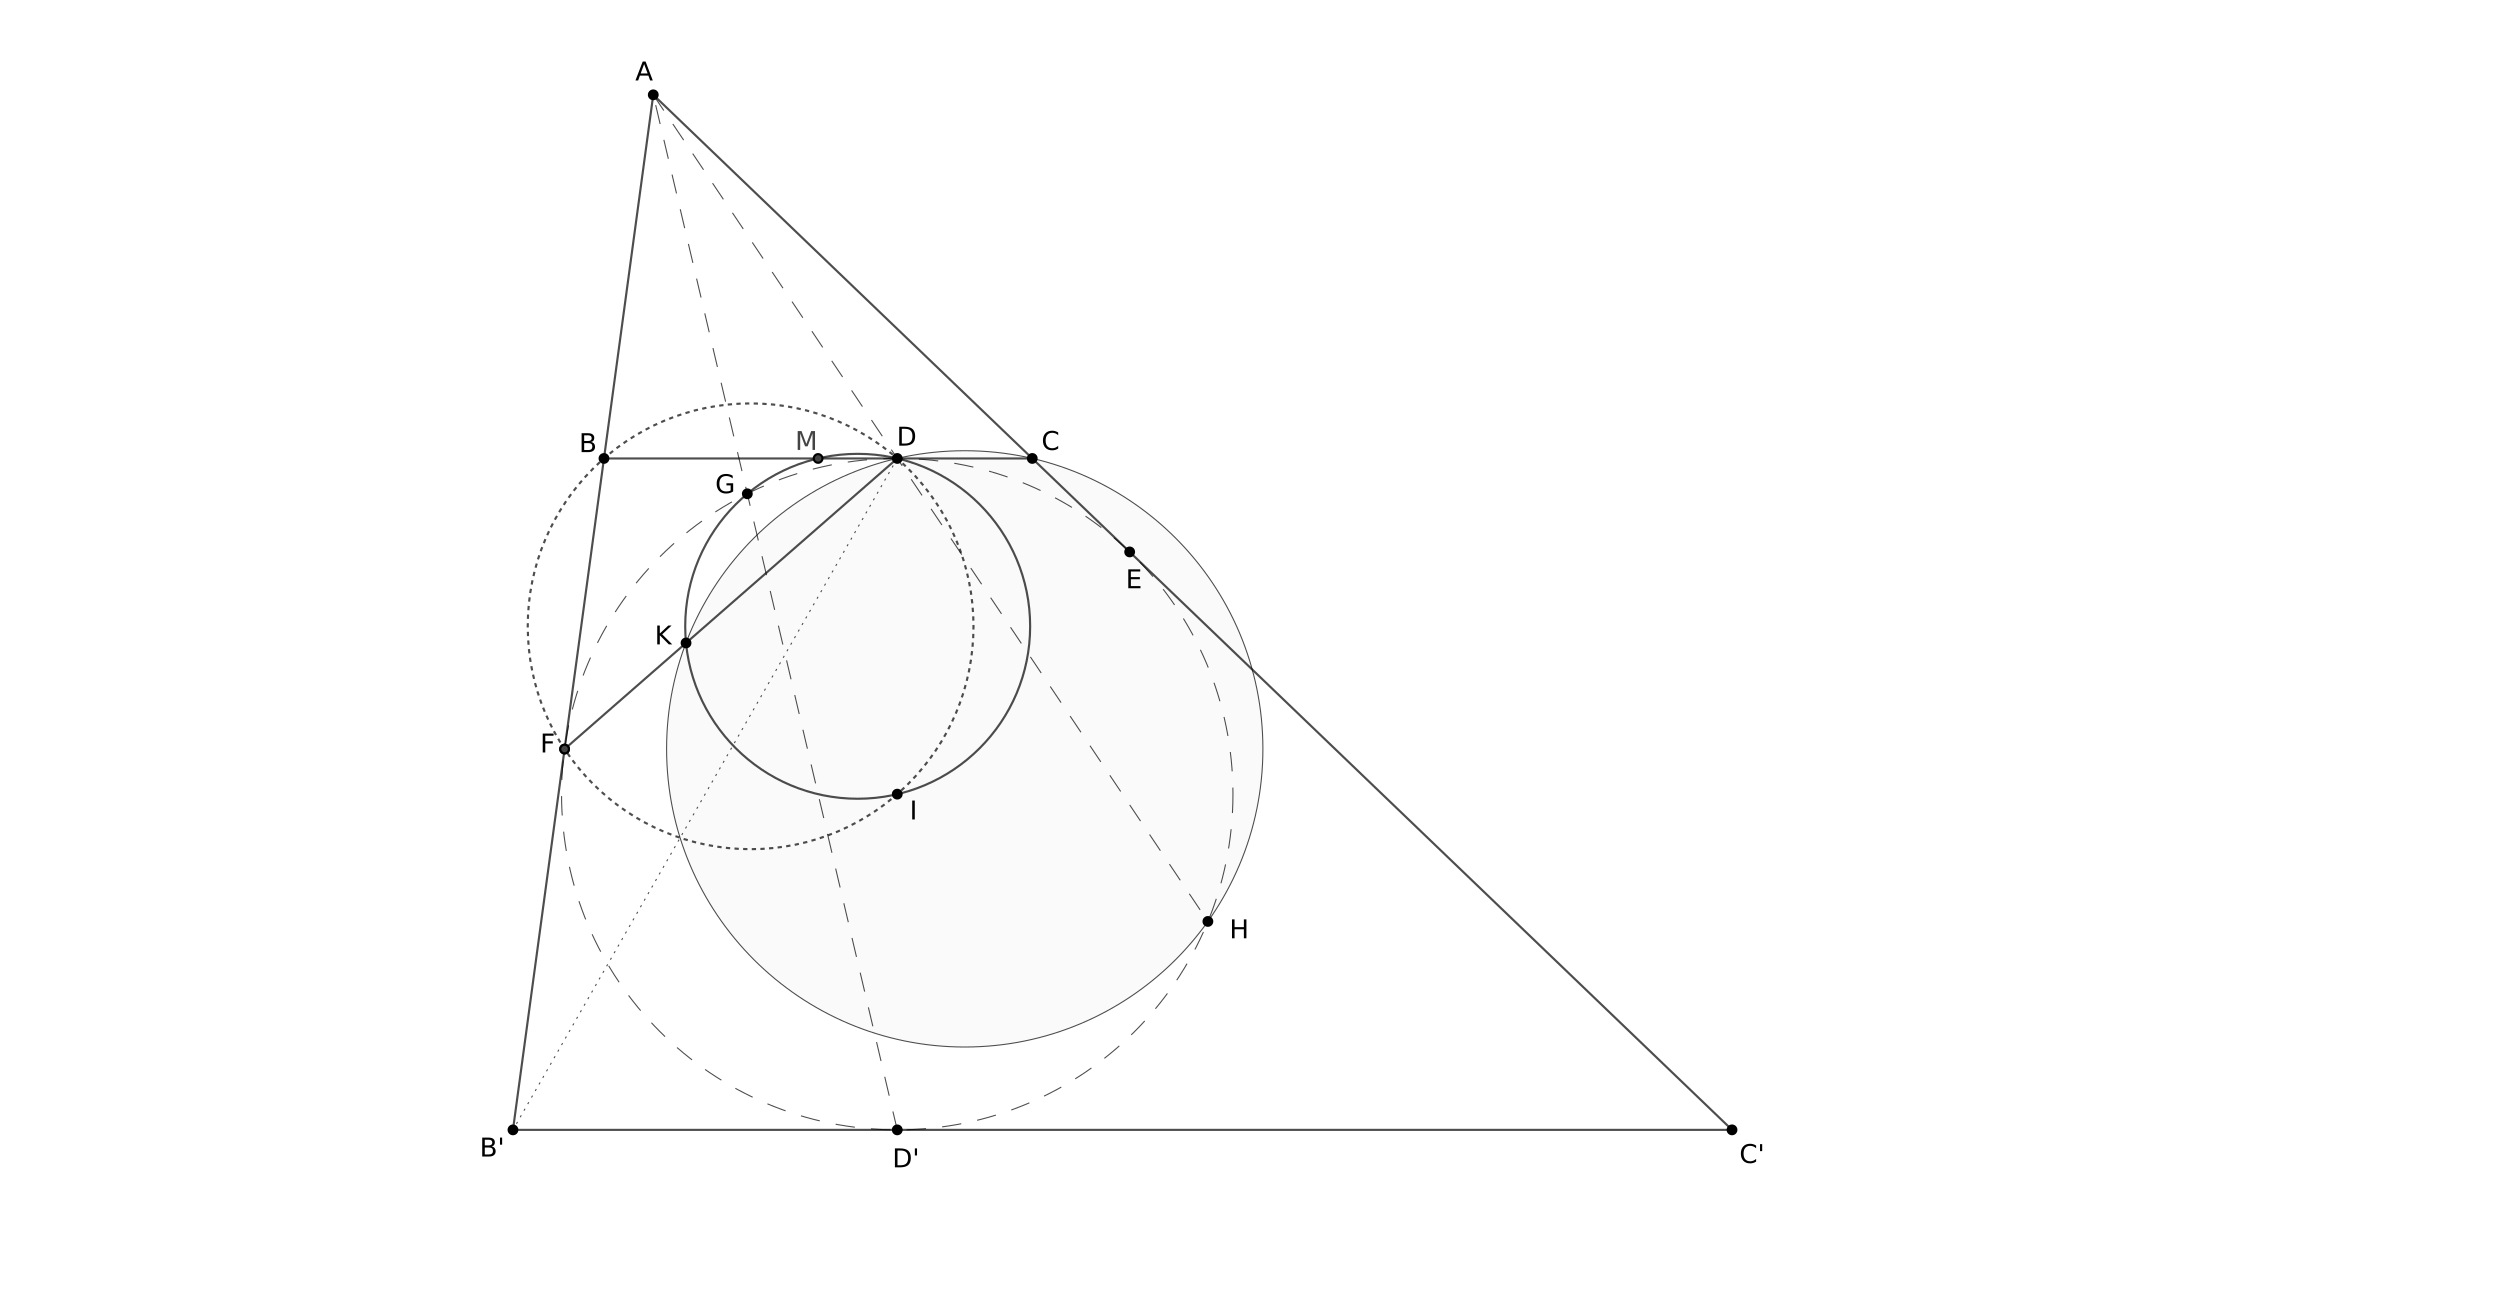 <?xml version="1.0" encoding="ISO-8859-1" standalone="no"?>

<svg 
     version="1.1"
     baseProfile="full"
     xmlns="http://www.w3.org/2000/svg"
     xmlns:xlink="http://www.w3.org/1999/xlink"
     xmlns:ev="http://www.w3.org/2001/xml-events"
     width="35.055cm"
     height="18.133cm"
     viewBox="0 0 1157 598"
     >
<title>

</title>
<g stroke-linejoin="miter" stroke-dashoffset="0" stroke-dasharray="none" stroke-width="1" stroke-miterlimit="10.000" stroke-linecap="square">
<g id="misc">
</g><!-- misc -->
<g id="layer0">
<clipPath id="clipc0c1aeea-ed5d-442e-9fc2-11c793388962">
  <path d="M 0 0 L 0 599.00 L 1158.0 599.00 L 1158.0 0 z"/>
</clipPath>
<g clip-path="url(#clip1)">
<g stroke-linejoin="round" stroke-dasharray="8.5,8" stroke-width=".5" stroke-linecap="butt" fill="none" stroke-opacity=".698" stroke="#000000">
  <path d="M 570.61 367.29 C 570.61 453.10 501.05 522.66 415.25 522.66 C 329.44 522.66 259.88 453.10 259.88 367.29 C 259.88 281.49 329.44 211.93 415.25 211.93 C 501.05 211.93 570.61 281.49 570.61 367.29 z"/>
<title>Circle c</title>
<desc>Circle c: Circle through D with center I</desc>

</g> <!-- drawing style -->
</g> <!-- clip1 -->
<clipPath id="clipf0831a38-003a-4c20-9979-8ac36bf12682">
  <path d="M 0 0 L 0 599.00 L 1158.0 599.00 L 1158.0 0 z"/>
</clipPath>
<g clip-path="url(#clip2)">
<g stroke-linejoin="round" stroke-linecap="round" fill="none" stroke-opacity=".698" stroke="#000000">
  <path d="M 476.75 289.61 C 476.75 333.69 441.01 369.42 396.94 369.42 C 352.86 369.42 317.12 333.69 317.12 289.61 C 317.12 245.53 352.86 209.80 396.94 209.80 C 441.01 209.80 476.75 245.53 476.75 289.61 z"/>
<title>Circle e</title>
<desc>Circle e: Circle through D, G, I</desc>

</g> <!-- drawing style -->
</g> <!-- clip2 -->
<clipPath id="clipdcf89c08-8951-4351-a94c-57e9bce4058d">
  <path d="M 0 0 L 0 599.00 L 1158.0 599.00 L 1158.0 0 z"/>
</clipPath>
<g clip-path="url(#clip3)">
<g fill-opacity=".02" fill-rule="nonzero" stroke="none" fill="#000000">
  <path d="M 584.47 346.33 C 584.47 422.54 522.69 484.32 446.49 484.32 C 370.28 484.32 308.50 422.54 308.50 346.33 C 308.50 270.12 370.28 208.35 446.49 208.35 C 522.69 208.35 584.47 270.12 584.47 346.33 z"/>
<title>Circle d</title>
<desc>Circle d: Circle through K, D, C</desc>

</g> <!-- drawing style -->
</g> <!-- clip3 -->
<clipPath id="clip1663ba02-5e03-4195-9f4e-58a27d2cd6c5">
  <path d="M 0 0 L 0 599.00 L 1158.0 599.00 L 1158.0 0 z"/>
</clipPath>
<g clip-path="url(#clip4)">
<g stroke-linejoin="round" stroke-width=".5" stroke-linecap="round" fill="none" stroke-opacity=".698" stroke="#000000">
  <path d="M 584.47 346.33 C 584.47 422.54 522.69 484.32 446.49 484.32 C 370.28 484.32 308.50 422.54 308.50 346.33 C 308.50 270.12 370.28 208.35 446.49 208.35 C 522.69 208.35 584.47 270.12 584.47 346.33 z"/>
<title>Circle d</title>
<desc>Circle d: Circle through K, D, C</desc>

</g> <!-- drawing style -->
</g> <!-- clip4 -->
<clipPath id="clip01c2d4f9-07b0-453f-b2b2-cd152ae23567">
  <path d="M 0 0 L 0 599.00 L 1158.0 599.00 L 1158.0 0 z"/>
</clipPath>
<g clip-path="url(#clip5)">
<g stroke-linejoin="round" stroke-dasharray="1,3" stroke-linecap="butt" fill="none" stroke-opacity=".698" stroke="#000000">
  <path d="M 450.53 289.61 C 450.53 346.58 404.35 392.76 347.38 392.76 C 290.42 392.76 244.24 346.58 244.24 289.61 C 244.24 232.64 290.42 186.46 347.38 186.46 C 404.35 186.46 450.53 232.64 450.53 289.61 z"/>
<title>Circle p</title>
<desc>Circle p: Circle through I, D, B</desc>

</g> <!-- drawing style -->
</g> <!-- clip5 -->
<clipPath id="clipd87328e1-009e-4546-8eb5-24c3f67be3fd">
  <path d="M 0 0 L 0 599.00 L 1158.0 599.00 L 1158.0 0 z"/>
</clipPath>
<g clip-path="url(#clip6)">
<g stroke-linejoin="round" stroke-linecap="round" fill="none" stroke-opacity=".698" stroke="#000000">
  <path d="M 279.52 211.93 L 477.73 211.93"/>
<title>Segment f</title>
<desc>Segment f: Segment B, C</desc>

</g> <!-- drawing style -->
</g> <!-- clip6 -->
<clipPath id="clip02ca4a43-77f5-43ec-9c9d-1615efb59838">
  <path d="M 0 0 L 0 599.00 L 1158.0 599.00 L 1158.0 0 z"/>
</clipPath>
<g clip-path="url(#clip7)">
<g stroke-linejoin="round" stroke-dasharray="8.5,8" stroke-width=".5" stroke-linecap="butt" fill="none" stroke-opacity=".698" stroke="#000000">
  <path d="M 302.33 43.643 L 559.01 426.20"/>
<title>Segment k</title>
<desc>Segment k: Segment A, H</desc>

</g> <!-- drawing style -->
</g> <!-- clip7 -->
<clipPath id="clip389c0bd7-56d0-4aaa-9546-7a46c34119cf">
  <path d="M 0 0 L 0 599.00 L 1158.0 599.00 L 1158.0 0 z"/>
</clipPath>
<g clip-path="url(#clip8)">
<g stroke-linejoin="round" stroke-linecap="round" fill="none" stroke-opacity=".698" stroke="#000000">
  <path d="M 237.40 522.66 L 801.58 522.66"/>
<title>Segment n</title>
<desc>Segment n: Segment B&apos;, C&apos;</desc>

</g> <!-- drawing style -->
</g> <!-- clip8 -->
<clipPath id="clip1c650d12-67d1-4432-a1d7-8afc12c49a27">
  <path d="M 0 0 L 0 599.00 L 1158.0 599.00 L 1158.0 0 z"/>
</clipPath>
<g clip-path="url(#clip9)">
<g stroke-linejoin="round" stroke-linecap="round" fill="none" stroke-opacity=".698" stroke="#000000">
  <path d="M 237.40 522.66 L 302.33 43.643"/>
<title>Segment g</title>
<desc>Segment g: Segment B&apos;, A</desc>

</g> <!-- drawing style -->
</g> <!-- clip9 -->
<clipPath id="clipef010583-013d-43b0-90a3-607423bc6494">
  <path d="M 0 0 L 0 599.00 L 1158.0 599.00 L 1158.0 0 z"/>
</clipPath>
<g clip-path="url(#clip10)">
<g stroke-linejoin="round" stroke-linecap="round" fill="none" stroke-opacity=".698" stroke="#000000">
  <path d="M 302.33 43.643 L 801.58 522.66"/>
<title>Segment h</title>
<desc>Segment h: Segment A, C&apos;</desc>

</g> <!-- drawing style -->
</g> <!-- clip10 -->
<clipPath id="clipe86f4c1f-3588-427f-845d-9e9682ac24f0">
  <path d="M 0 0 L 0 599.00 L 1158.0 599.00 L 1158.0 0 z"/>
</clipPath>
<g clip-path="url(#clip11)">
<g stroke-linejoin="round" stroke-dasharray="8.5,8" stroke-width=".5" stroke-linecap="butt" fill="none" stroke-opacity=".698" stroke="#000000">
  <path d="M 415.25 522.66 L 302.33 43.643"/>
<title>Segment i</title>
<desc>Segment i: Segment D&apos;, A</desc>

</g> <!-- drawing style -->
</g> <!-- clip11 -->
<clipPath id="clip19b1f9d7-37bd-490b-a98e-013f3ce78189">
  <path d="M 0 0 L 0 599.00 L 1158.0 599.00 L 1158.0 0 z"/>
</clipPath>
<g clip-path="url(#clip12)">
<g stroke-linejoin="round" stroke-linecap="round" fill="none" stroke-opacity=".698" stroke="#000000">
  <path d="M 261.29 346.42 L 415.25 211.93"/>
<title>Segment l</title>
<desc>Segment l: Segment F, D</desc>

</g> <!-- drawing style -->
</g> <!-- clip12 -->
<clipPath id="clipd55d428b-1489-42ec-9c9e-c09220a2585d">
  <path d="M 0 0 L 0 599.00 L 1158.0 599.00 L 1158.0 0 z"/>
</clipPath>
<g clip-path="url(#clip13)">
<g stroke-linejoin="round" stroke-dasharray=".5,3" stroke-width=".5" stroke-linecap="butt" fill="none" stroke-opacity=".698" stroke="#000000">
  <path d="M 237.40 522.66 L 415.25 211.93"/>
<title>Segment m</title>
<desc>Segment m: Segment B&apos;, D</desc>

</g> <!-- drawing style -->
</g> <!-- clip13 -->
<clipPath id="clip601113b4-735e-4fff-b7af-9712c573ab82">
  <path d="M 0 0 L 0 599.00 L 1158.0 599.00 L 1158.0 0 z"/>
</clipPath>
<g clip-path="url(#clip14)">
<g fill-opacity="1" fill-rule="nonzero" stroke="none" fill="#000000">
  <path d="M 304.33 43.643 C 304.33 44.748 303.44 45.643 302.33 45.643 C 301.23 45.643 300.33 44.748 300.33 43.643 C 300.33 42.539 301.23 41.643 302.33 41.643 C 303.44 41.643 304.33 42.539 304.33 43.643 z"/>
<title>Point A</title>
<desc>A = (-123.09, 30.94)</desc>

</g> <!-- drawing style -->
</g> <!-- clip14 -->
<clipPath id="clipb2ec2a39-abe7-4e56-a774-59886a43e141">
  <path d="M 0 0 L 0 599.00 L 1158.0 599.00 L 1158.0 0 z"/>
</clipPath>
<g clip-path="url(#clip15)">
<g stroke-linejoin="round" stroke-linecap="round" fill="none" stroke-opacity="1" stroke="#000000">
  <path d="M 304.33 43.643 C 304.33 44.748 303.44 45.643 302.33 45.643 C 301.23 45.643 300.33 44.748 300.33 43.643 C 300.33 42.539 301.23 41.643 302.33 41.643 C 303.44 41.643 304.33 42.539 304.33 43.643 z"/>
<title>Point A</title>
<desc>A = (-123.09, 30.94)</desc>

</g> <!-- drawing style -->
</g> <!-- clip15 -->
<clipPath id="clipe2df50df-2615-4fb2-bf4e-c34bcff19e11">
  <path d="M 0 0 L 0 599.00 L 1158.0 599.00 L 1158.0 0 z"/>
</clipPath>
<g clip-path="url(#clip16)">
<g fill-opacity="1" fill-rule="nonzero" stroke="none" fill="#000000">
  <path d="M 298.11 29.422 L 296.50 33.766 L 299.72 33.766 L 298.11 29.422 z M 297.44 28.250 L 298.78 28.250 L 302.11 37.000 L 300.88 37.000 L 300.08 34.750 L 296.14 34.750 L 295.34 37.000 L 294.09 37.000 L 297.44 28.250 z"/>
<title>Point A</title>
<desc>A = (-123.09, 30.94)</desc>

</g> <!-- drawing style -->
</g> <!-- clip16 -->
<clipPath id="clip1fcda43c-af76-4a1a-85cd-a092cef0692d">
  <path d="M 0 0 L 0 599.00 L 1158.0 599.00 L 1158.0 0 z"/>
</clipPath>
<g clip-path="url(#clip17)">
<g fill-opacity="1" fill-rule="nonzero" stroke="none" fill="#000000">
  <path d="M 281.52 211.93 C 281.52 213.03 280.63 213.93 279.52 213.93 C 278.42 213.93 277.52 213.03 277.52 211.93 C 277.52 210.82 278.42 209.93 279.52 209.93 C 280.63 209.93 281.52 210.82 281.52 211.93 z"/>
<title>Point B</title>
<desc>B = (-130, -20)</desc>

</g> <!-- drawing style -->
</g> <!-- clip17 -->
<clipPath id="clip14d15e7e-8272-4da4-b562-29bd5a11d9e7">
  <path d="M 0 0 L 0 599.00 L 1158.0 599.00 L 1158.0 0 z"/>
</clipPath>
<g clip-path="url(#clip18)">
<g stroke-linejoin="round" stroke-linecap="round" fill="none" stroke-opacity="1" stroke="#000000">
  <path d="M 281.52 211.93 C 281.52 213.03 280.63 213.93 279.52 213.93 C 278.42 213.93 277.52 213.03 277.52 211.93 C 277.52 210.82 278.42 209.93 279.52 209.93 C 280.63 209.93 281.52 210.82 281.52 211.93 z"/>
<title>Point B</title>
<desc>B = (-130, -20)</desc>

</g> <!-- drawing style -->
</g> <!-- clip18 -->
<clipPath id="clip6232d805-9638-43a7-9248-d929ef330aea">
  <path d="M 0 0 L 0 599.00 L 1158.0 599.00 L 1158.0 0 z"/>
</clipPath>
<g clip-path="url(#clip19)">
<g fill-opacity="1" fill-rule="nonzero" stroke="none" fill="#000000">
  <path d="M 270.36 204.83 L 270.36 208.03 L 272.27 208.03 Q 273.22 208.03 273.67 207.64 Q 274.14 207.23 274.14 206.42 Q 274.14 205.59 273.67 205.22 Q 273.22 204.83 272.27 204.83 L 270.36 204.83 z M 270.36 201.22 L 270.36 203.86 L 272.11 203.86 Q 272.98 203.86 273.41 203.53 Q 273.83 203.20 273.83 202.55 Q 273.83 201.88 273.41 201.55 Q 272.98 201.22 272.11 201.22 L 270.36 201.22 z M 269.17 200.25 L 272.20 200.25 Q 273.56 200.25 274.28 200.81 Q 275.02 201.38 275.02 202.41 Q 275.02 203.22 274.64 203.70 Q 274.27 204.17 273.55 204.28 Q 274.42 204.47 274.91 205.06 Q 275.39 205.66 275.39 206.55 Q 275.39 207.72 274.59 208.36 Q 273.80 209.00 272.31 209.00 L 269.17 209.00 L 269.17 200.25 z"/>
<title>Point B</title>
<desc>B = (-130, -20)</desc>

</g> <!-- drawing style -->
</g> <!-- clip19 -->
<clipPath id="clipdd087a82-5f85-4fc4-a4f3-78c0ad6cc2b2">
  <path d="M 0 0 L 0 599.00 L 1158.0 599.00 L 1158.0 0 z"/>
</clipPath>
<g clip-path="url(#clip20)">
<g fill-opacity="1" fill-rule="nonzero" stroke="none" fill="#000000">
  <path d="M 479.73 211.93 C 479.73 213.03 478.83 213.93 477.73 213.93 C 476.62 213.93 475.73 213.03 475.73 211.93 C 475.73 210.82 476.62 209.93 477.73 209.93 C 478.83 209.93 479.73 210.82 479.73 211.93 z"/>
<title>Point C</title>
<desc>C = (-70, -20)</desc>

</g> <!-- drawing style -->
</g> <!-- clip20 -->
<clipPath id="clip2901840d-71b9-4418-91c0-2df5bec40598">
  <path d="M 0 0 L 0 599.00 L 1158.0 599.00 L 1158.0 0 z"/>
</clipPath>
<g clip-path="url(#clip21)">
<g stroke-linejoin="round" stroke-linecap="round" fill="none" stroke-opacity="1" stroke="#000000">
  <path d="M 479.73 211.93 C 479.73 213.03 478.83 213.93 477.73 213.93 C 476.62 213.93 475.73 213.03 475.73 211.93 C 475.73 210.82 476.62 209.93 477.73 209.93 C 478.83 209.93 479.73 210.82 479.73 211.93 z"/>
<title>Point C</title>
<desc>C = (-70, -20)</desc>

</g> <!-- drawing style -->
</g> <!-- clip21 -->
<clipPath id="clip662e578a-a5c5-43ae-b598-c79974f746b0">
  <path d="M 0 0 L 0 599.00 L 1158.0 599.00 L 1158.0 0 z"/>
</clipPath>
<g clip-path="url(#clip22)">
<g fill-opacity="1" fill-rule="nonzero" stroke="none" fill="#000000">
  <path d="M 489.73 199.92 L 489.73 201.17 Q 489.12 200.61 488.45 200.34 Q 487.78 200.06 487.02 200.06 Q 485.52 200.06 484.72 200.98 Q 483.92 201.91 483.92 203.64 Q 483.92 205.36 484.72 206.28 Q 485.52 207.20 487.02 207.20 Q 487.78 207.20 488.45 206.92 Q 489.12 206.64 489.73 206.09 L 489.73 207.33 Q 489.11 207.75 488.41 207.97 Q 487.72 208.17 486.95 208.17 Q 484.95 208.17 483.81 206.95 Q 482.67 205.73 482.67 203.64 Q 482.67 201.53 483.81 200.31 Q 484.95 199.09 486.95 199.09 Q 487.73 199.09 488.42 199.31 Q 489.12 199.52 489.73 199.92 z"/>
<title>Point C</title>
<desc>C = (-70, -20)</desc>

</g> <!-- drawing style -->
</g> <!-- clip22 -->
<clipPath id="clipd705fb76-a830-4484-87b8-fc065dd4745e">
  <path d="M 0 0 L 0 599.00 L 1158.0 599.00 L 1158.0 0 z"/>
</clipPath>
<g clip-path="url(#clip23)">
<g fill-opacity="1" fill-rule="nonzero" stroke="none" fill="#000000">
  <path d="M 417.25 367.29 C 417.25 368.40 416.35 369.29 415.25 369.29 C 414.14 369.29 413.25 368.40 413.25 367.29 C 413.25 366.19 414.14 365.29 415.25 365.29 C 416.35 365.29 417.25 366.19 417.25 367.29 z"/>
<title>Point I</title>
<desc>Point I: A_excentre(A, B, C)</desc>

</g> <!-- drawing style -->
</g> <!-- clip23 -->
<clipPath id="clip69397975-99bb-4a68-8ae4-2d457bfbd6bd">
  <path d="M 0 0 L 0 599.00 L 1158.0 599.00 L 1158.0 0 z"/>
</clipPath>
<g clip-path="url(#clip24)">
<g stroke-linejoin="round" stroke-linecap="round" fill="none" stroke-opacity="1" stroke="#000000">
  <path d="M 417.25 367.29 C 417.25 368.40 416.35 369.29 415.25 369.29 C 414.14 369.29 413.25 368.40 413.25 367.29 C 413.25 366.19 414.14 365.29 415.25 365.29 C 416.35 365.29 417.25 366.19 417.25 367.29 z"/>
<title>Point I</title>
<desc>Point I: A_excentre(A, B, C)</desc>

</g> <!-- drawing style -->
</g> <!-- clip24 -->
<clipPath id="clip77302363-417d-4a0d-af4f-fe584af27a88">
  <path d="M 0 0 L 0 599.00 L 1158.0 599.00 L 1158.0 0 z"/>
</clipPath>
<g clip-path="url(#clip25)">
<g fill-opacity="1" fill-rule="nonzero" stroke="none" fill="#000000">
  <path d="M 422.17 370.25 L 423.36 370.25 L 423.36 379.00 L 422.17 379.00 L 422.17 370.25 z"/>
<title>Point I</title>
<desc>Point I: A_excentre(A, B, C)</desc>

</g> <!-- drawing style -->
</g> <!-- clip25 -->
<clipPath id="clipcbd02dd7-be3d-490a-9b14-3e1c6bd2ae5f">
  <path d="M 0 0 L 0 599.00 L 1158.0 599.00 L 1158.0 0 z"/>
</clipPath>
<g clip-path="url(#clip26)">
<g fill-opacity="1" fill-rule="nonzero" stroke="none" fill="#000000">
  <path d="M 417.25 211.93 C 417.25 213.03 416.35 213.93 415.25 213.93 C 414.14 213.93 413.25 213.03 413.25 211.93 C 413.25 210.82 414.14 209.93 415.25 209.93 C 416.35 209.93 417.25 210.82 417.25 211.93 z"/>
<title>Point D</title>
<desc>Point D: foot(I, B, C)</desc>

</g> <!-- drawing style -->
</g> <!-- clip26 -->
<clipPath id="clip465dbcfc-b833-4a82-be7b-202700a5625a">
  <path d="M 0 0 L 0 599.00 L 1158.0 599.00 L 1158.0 0 z"/>
</clipPath>
<g clip-path="url(#clip27)">
<g stroke-linejoin="round" stroke-linecap="round" fill="none" stroke-opacity="1" stroke="#000000">
  <path d="M 417.25 211.93 C 417.25 213.03 416.35 213.93 415.25 213.93 C 414.14 213.93 413.25 213.03 413.25 211.93 C 413.25 210.82 414.14 209.93 415.25 209.93 C 416.35 209.93 417.25 210.82 417.25 211.93 z"/>
<title>Point D</title>
<desc>Point D: foot(I, B, C)</desc>

</g> <!-- drawing style -->
</g> <!-- clip27 -->
<clipPath id="clipb83e1f41-9e76-43fd-995a-c419716a74bb">
  <path d="M 0 0 L 0 599.00 L 1158.0 599.00 L 1158.0 0 z"/>
</clipPath>
<g clip-path="url(#clip28)">
<g fill-opacity="1" fill-rule="nonzero" stroke="none" fill="#000000">
  <path d="M 417.36 198.22 L 417.36 205.03 L 418.80 205.03 Q 420.61 205.03 421.44 204.22 Q 422.28 203.39 422.28 201.61 Q 422.28 199.86 421.44 199.05 Q 420.61 198.22 418.80 198.22 L 417.36 198.22 z M 416.17 197.25 L 418.61 197.25 Q 421.16 197.25 422.34 198.31 Q 423.53 199.36 423.53 201.61 Q 423.53 203.88 422.33 204.94 Q 421.14 206.00 418.61 206.00 L 416.17 206.00 L 416.17 197.25 z"/>
<title>Point D</title>
<desc>Point D: foot(I, B, C)</desc>

</g> <!-- drawing style -->
</g> <!-- clip28 -->
<clipPath id="clip4d35e0f7-f03a-46fb-87e3-716a63bfc39d">
  <path d="M 0 0 L 0 599.00 L 1158.0 599.00 L 1158.0 0 z"/>
</clipPath>
<g clip-path="url(#clip29)">
<g fill-opacity="1" fill-rule="nonzero" stroke="none" fill="#000000">
  <path d="M 524.81 255.19 C 524.81 256.29 523.92 257.19 522.81 257.19 C 521.71 257.19 520.81 256.29 520.81 255.19 C 520.81 254.08 521.71 253.19 522.81 253.19 C 523.92 253.19 524.81 254.08 524.81 255.19 z"/>
<title>Point E</title>
<desc>Point E: foot(I, A, C)</desc>

</g> <!-- drawing style -->
</g> <!-- clip29 -->
<clipPath id="clip92cfde8d-3236-4da3-a870-47e4831b0b78">
  <path d="M 0 0 L 0 599.00 L 1158.0 599.00 L 1158.0 0 z"/>
</clipPath>
<g clip-path="url(#clip30)">
<g stroke-linejoin="round" stroke-linecap="round" fill="none" stroke-opacity="1" stroke="#000000">
  <path d="M 524.81 255.19 C 524.81 256.29 523.92 257.19 522.81 257.19 C 521.71 257.19 520.81 256.29 520.81 255.19 C 520.81 254.08 521.71 253.19 522.81 253.19 C 523.92 253.19 524.81 254.08 524.81 255.19 z"/>
<title>Point E</title>
<desc>Point E: foot(I, A, C)</desc>

</g> <!-- drawing style -->
</g> <!-- clip30 -->
<clipPath id="clipa2b0b851-b21c-4e15-9396-130243cd3269">
  <path d="M 0 0 L 0 599.00 L 1158.0 599.00 L 1158.0 0 z"/>
</clipPath>
<g clip-path="url(#clip31)">
<g fill-opacity="1" fill-rule="nonzero" stroke="none" fill="#000000">
  <path d="M 522.17 263.25 L 527.70 263.25 L 527.70 264.25 L 523.36 264.25 L 523.36 266.84 L 527.53 266.84 L 527.53 267.83 L 523.36 267.83 L 523.36 271.00 L 527.81 271.00 L 527.81 272.00 L 522.17 272.00 L 522.17 263.25 z"/>
<title>Point E</title>
<desc>Point E: foot(I, A, C)</desc>

</g> <!-- drawing style -->
</g> <!-- clip31 -->
<clipPath id="clipd7acf55c-ba5d-4402-8b17-0f0aad25c208">
  <path d="M 0 0 L 0 599.00 L 1158.0 599.00 L 1158.0 0 z"/>
</clipPath>
<g clip-path="url(#clip32)">
<g fill-opacity="1" fill-rule="nonzero" stroke="none" fill="#000000">
  <path d="M 263.29 346.42 C 263.29 347.53 262.40 348.42 261.29 348.42 C 260.19 348.42 259.29 347.53 259.29 346.42 C 259.29 345.32 260.19 344.42 261.29 344.42 C 262.40 344.42 263.29 345.32 263.29 346.42 z"/>
<title>Point F</title>
<desc>Point F: foot(I, A, B)</desc>

</g> <!-- drawing style -->
</g> <!-- clip32 -->
<clipPath id="clipb1ada032-275d-45bc-a2a7-1f333554a14b">
  <path d="M 0 0 L 0 599.00 L 1158.0 599.00 L 1158.0 0 z"/>
</clipPath>
<g clip-path="url(#clip33)">
<g stroke-linejoin="round" stroke-linecap="round" fill="none" stroke-opacity="1" stroke="#000000">
  <path d="M 263.29 346.42 C 263.29 347.53 262.40 348.42 261.29 348.42 C 260.19 348.42 259.29 347.53 259.29 346.42 C 259.29 345.32 260.19 344.42 261.29 344.42 C 262.40 344.42 263.29 345.32 263.29 346.42 z"/>
<title>Point F</title>
<desc>Point F: foot(I, A, B)</desc>

</g> <!-- drawing style -->
</g> <!-- clip33 -->
<clipPath id="clip05ff48c7-31ed-48fc-99eb-71aeb2a0d876">
  <path d="M 0 0 L 0 599.00 L 1158.0 599.00 L 1158.0 0 z"/>
</clipPath>
<g clip-path="url(#clip34)">
<g fill-opacity="1" fill-rule="nonzero" stroke="none" fill="#000000">
  <path d="M 251.17 339.25 L 256.20 339.25 L 256.20 340.25 L 252.36 340.25 L 252.36 342.83 L 255.83 342.83 L 255.83 343.83 L 252.36 343.83 L 252.36 348.00 L 251.17 348.00 L 251.17 339.25 z"/>
<title>Point F</title>
<desc>Point F: foot(I, A, B)</desc>

</g> <!-- drawing style -->
</g> <!-- clip34 -->
<clipPath id="clip68d1e9ea-eb57-43a1-aec9-5ea1c9a73e02">
  <path d="M 0 0 L 0 599.00 L 1158.0 599.00 L 1158.0 0 z"/>
</clipPath>
<g clip-path="url(#clip35)">
<g fill-opacity="1" fill-rule="nonzero" stroke="none" fill="#000000">
  <path d="M 561.01 426.20 C 561.01 427.30 560.12 428.20 559.01 428.20 C 557.91 428.20 557.01 427.30 557.01 426.20 C 557.01 425.09 557.91 424.20 559.01 424.20 C 560.12 424.20 561.01 425.09 561.01 426.20 z"/>
<title>Point H</title>
<desc>Point H: Intersection of c and Line(A, D)</desc>

</g> <!-- drawing style -->
</g> <!-- clip35 -->
<clipPath id="clipafcedc1c-a03e-4806-b881-b3179d2e74c8">
  <path d="M 0 0 L 0 599.00 L 1158.0 599.00 L 1158.0 0 z"/>
</clipPath>
<g clip-path="url(#clip36)">
<g stroke-linejoin="round" stroke-linecap="round" fill="none" stroke-opacity="1" stroke="#000000">
  <path d="M 561.01 426.20 C 561.01 427.30 560.12 428.20 559.01 428.20 C 557.91 428.20 557.01 427.30 557.01 426.20 C 557.01 425.09 557.91 424.20 559.01 424.20 C 560.12 424.20 561.01 425.09 561.01 426.20 z"/>
<title>Point H</title>
<desc>Point H: Intersection of c and Line(A, D)</desc>

</g> <!-- drawing style -->
</g> <!-- clip36 -->
<clipPath id="clip840d95b7-527c-4b62-b2ce-7301ade37e52">
  <path d="M 0 0 L 0 599.00 L 1158.0 599.00 L 1158.0 0 z"/>
</clipPath>
<g clip-path="url(#clip37)">
<g fill-opacity="1" fill-rule="nonzero" stroke="none" fill="#000000">
  <path d="M 570.17 425.25 L 571.36 425.25 L 571.36 428.84 L 575.66 428.84 L 575.66 425.25 L 576.84 425.25 L 576.84 434.00 L 575.66 434.00 L 575.66 429.83 L 571.36 429.83 L 571.36 434.00 L 570.17 434.00 L 570.17 425.25 z"/>
<title>Point H</title>
<desc>Point H: Intersection of c and Line(A, D)</desc>

</g> <!-- drawing style -->
</g> <!-- clip37 -->
<clipPath id="clip56f90919-108d-4292-857b-2ea2b38bcc42">
  <path d="M 0 0 L 0 599.00 L 1158.0 599.00 L 1158.0 0 z"/>
</clipPath>
<g clip-path="url(#clip38)">
<g fill-opacity="1" fill-rule="nonzero" stroke="none" fill="#000000">
  <path d="M 417.25 522.66 C 417.25 523.76 416.35 524.66 415.25 524.66 C 414.14 524.66 413.25 523.76 413.25 522.66 C 413.25 521.55 414.14 520.66 415.25 520.66 C 416.35 520.66 417.25 521.55 417.25 522.66 z"/>
<title>Point D&apos;</title>
<desc>Point D&apos;: D mirrored at I</desc>

</g> <!-- drawing style -->
</g> <!-- clip38 -->
<clipPath id="clip9c9d699a-dc5e-4847-90ad-6d3be6d6976f">
  <path d="M 0 0 L 0 599.00 L 1158.0 599.00 L 1158.0 0 z"/>
</clipPath>
<g clip-path="url(#clip39)">
<g stroke-linejoin="round" stroke-linecap="round" fill="none" stroke-opacity="1" stroke="#000000">
  <path d="M 417.25 522.66 C 417.25 523.76 416.35 524.66 415.25 524.66 C 414.14 524.66 413.25 523.76 413.25 522.66 C 413.25 521.55 414.14 520.66 415.25 520.66 C 416.35 520.66 417.25 521.55 417.25 522.66 z"/>
<title>Point D&apos;</title>
<desc>Point D&apos;: D mirrored at I</desc>

</g> <!-- drawing style -->
</g> <!-- clip39 -->
<clipPath id="clipfdb485ab-4ebe-4b18-93f3-aed812765850">
  <path d="M 0 0 L 0 599.00 L 1158.0 599.00 L 1158.0 0 z"/>
</clipPath>
<g clip-path="url(#clip40)">
<g fill-opacity="1" fill-rule="nonzero" stroke="none" fill="#000000">
  <path d="M 415.36 532.22 L 415.36 539.03 L 416.80 539.03 Q 418.61 539.03 419.44 538.22 Q 420.28 537.39 420.28 535.61 Q 420.28 533.86 419.44 533.05 Q 418.61 532.22 416.80 532.22 L 415.36 532.22 z M 414.17 531.25 L 416.61 531.25 Q 419.16 531.25 420.34 532.31 Q 421.53 533.36 421.53 535.61 Q 421.53 537.88 420.33 538.94 Q 419.14 540.00 416.61 540.00 L 414.17 540.00 L 414.17 531.25 z M 424.40 531.25 L 424.40 534.50 L 423.40 534.50 L 423.40 531.25 L 424.40 531.25 z"/>
<title>Point D&apos;</title>
<desc>Point D&apos;: D mirrored at I</desc>

</g> <!-- drawing style -->
</g> <!-- clip40 -->
<clipPath id="clip9ad1b0f7-057b-4b78-a5fc-58420a0873dc">
  <path d="M 0 0 L 0 599.00 L 1158.0 599.00 L 1158.0 0 z"/>
</clipPath>
<g clip-path="url(#clip41)">
<g fill-opacity="1" fill-rule="nonzero" stroke="none" fill="#000000">
  <path d="M 239.40 522.66 C 239.40 523.76 238.51 524.66 237.40 524.66 C 236.30 524.66 235.40 523.76 235.40 522.66 C 235.40 521.55 236.30 520.66 237.40 520.66 C 238.51 520.66 239.40 521.55 239.40 522.66 z"/>
<title>Point B&apos;</title>
<desc>Point B&apos;: Intersection of Line(D&apos;, f) and Line(B, F)</desc>

</g> <!-- drawing style -->
</g> <!-- clip41 -->
<clipPath id="clip4eb67e6d-f057-469f-8067-e2f291e4cefd">
  <path d="M 0 0 L 0 599.00 L 1158.0 599.00 L 1158.0 0 z"/>
</clipPath>
<g clip-path="url(#clip42)">
<g stroke-linejoin="round" stroke-linecap="round" fill="none" stroke-opacity="1" stroke="#000000">
  <path d="M 239.40 522.66 C 239.40 523.76 238.51 524.66 237.40 524.66 C 236.30 524.66 235.40 523.76 235.40 522.66 C 235.40 521.55 236.30 520.66 237.40 520.66 C 238.51 520.66 239.40 521.55 239.40 522.66 z"/>
<title>Point B&apos;</title>
<desc>Point B&apos;: Intersection of Line(D&apos;, f) and Line(B, F)</desc>

</g> <!-- drawing style -->
</g> <!-- clip42 -->
<clipPath id="clipb27653ae-bd84-457d-83ad-5abef60f6d55">
  <path d="M 0 0 L 0 599.00 L 1158.0 599.00 L 1158.0 0 z"/>
</clipPath>
<g clip-path="url(#clip43)">
<g fill-opacity="1" fill-rule="nonzero" stroke="none" fill="#000000">
  <path d="M 224.36 530.83 L 224.36 534.03 L 226.27 534.03 Q 227.22 534.03 227.67 533.64 Q 228.14 533.23 228.14 532.42 Q 228.14 531.59 227.67 531.22 Q 227.22 530.83 226.27 530.83 L 224.36 530.83 z M 224.36 527.22 L 224.36 529.86 L 226.11 529.86 Q 226.98 529.86 227.41 529.53 Q 227.83 529.20 227.83 528.55 Q 227.83 527.88 227.41 527.55 Q 226.98 527.22 226.11 527.22 L 224.36 527.22 z M 223.17 526.25 L 226.20 526.25 Q 227.56 526.25 228.28 526.81 Q 229.02 527.38 229.02 528.41 Q 229.02 529.22 228.64 529.70 Q 228.27 530.17 227.55 530.28 Q 228.42 530.47 228.91 531.06 Q 229.39 531.66 229.39 532.55 Q 229.39 533.72 228.59 534.36 Q 227.80 535.00 226.31 535.00 L 223.17 535.00 L 223.17 526.25 z M 232.39 526.25 L 232.39 529.50 L 231.39 529.50 L 231.39 526.25 L 232.39 526.25 z"/>
<title>Point B&apos;</title>
<desc>Point B&apos;: Intersection of Line(D&apos;, f) and Line(B, F)</desc>

</g> <!-- drawing style -->
</g> <!-- clip43 -->
<clipPath id="clip963939d6-d013-47cc-89eb-f188ef658600">
  <path d="M 0 0 L 0 599.00 L 1158.0 599.00 L 1158.0 0 z"/>
</clipPath>
<g clip-path="url(#clip44)">
<g fill-opacity="1" fill-rule="nonzero" stroke="none" fill="#000000">
  <path d="M 803.58 522.66 C 803.58 523.76 802.68 524.66 801.58 524.66 C 800.47 524.66 799.58 523.76 799.58 522.66 C 799.58 521.55 800.47 520.66 801.58 520.66 C 802.68 520.66 803.58 521.55 803.58 522.66 z"/>
<title>Point C&apos;</title>
<desc>Point C&apos;: Intersection of Line(D&apos;, f) and Line(C, E)</desc>

</g> <!-- drawing style -->
</g> <!-- clip44 -->
<clipPath id="clip2c29035f-e83c-4938-9a2b-d30f95f87f8a">
  <path d="M 0 0 L 0 599.00 L 1158.0 599.00 L 1158.0 0 z"/>
</clipPath>
<g clip-path="url(#clip45)">
<g stroke-linejoin="round" stroke-linecap="round" fill="none" stroke-opacity="1" stroke="#000000">
  <path d="M 803.58 522.66 C 803.58 523.76 802.68 524.66 801.58 524.66 C 800.47 524.66 799.58 523.76 799.58 522.66 C 799.58 521.55 800.47 520.66 801.58 520.66 C 802.68 520.66 803.58 521.55 803.58 522.66 z"/>
<title>Point C&apos;</title>
<desc>Point C&apos;: Intersection of Line(D&apos;, f) and Line(C, E)</desc>

</g> <!-- drawing style -->
</g> <!-- clip45 -->
<clipPath id="clipfdf890ac-fd54-4666-b4db-ba82a3e741e3">
  <path d="M 0 0 L 0 599.00 L 1158.0 599.00 L 1158.0 0 z"/>
</clipPath>
<g clip-path="url(#clip46)">
<g fill-opacity="1" fill-rule="nonzero" stroke="none" fill="#000000">
  <path d="M 812.73 529.92 L 812.73 531.17 Q 812.12 530.61 811.45 530.34 Q 810.78 530.06 810.02 530.06 Q 808.52 530.06 807.72 530.98 Q 806.92 531.91 806.92 533.64 Q 806.92 535.36 807.72 536.28 Q 808.52 537.20 810.02 537.20 Q 810.78 537.20 811.45 536.92 Q 812.12 536.64 812.73 536.09 L 812.73 537.33 Q 812.11 537.75 811.41 537.97 Q 810.72 538.17 809.95 538.17 Q 807.95 538.17 806.81 536.95 Q 805.67 535.73 805.67 533.64 Q 805.67 531.53 806.81 530.31 Q 807.95 529.09 809.95 529.09 Q 810.73 529.09 811.42 529.31 Q 812.12 529.52 812.73 529.92 z M 815.54 529.25 L 815.54 532.50 L 814.54 532.50 L 814.54 529.25 L 815.54 529.25 z"/>
<title>Point C&apos;</title>
<desc>Point C&apos;: Intersection of Line(D&apos;, f) and Line(C, E)</desc>

</g> <!-- drawing style -->
</g> <!-- clip46 -->
<clipPath id="clipb9d1031f-469f-4434-93d4-0e31260aaae1">
  <path d="M 0 0 L 0 599.00 L 1158.0 599.00 L 1158.0 0 z"/>
</clipPath>
<g clip-path="url(#clip47)">
<g fill-opacity="1" fill-rule="nonzero" stroke="none" fill="#000000">
  <path d="M 347.86 228.29 C 347.86 229.39 346.96 230.29 345.86 230.29 C 344.75 230.29 343.86 229.39 343.86 228.29 C 343.86 227.18 344.75 226.29 345.86 226.29 C 346.96 226.29 347.86 227.18 347.86 228.29 z"/>
<title>Point G</title>
<desc>Point G: Intersection of c and i</desc>

</g> <!-- drawing style -->
</g> <!-- clip47 -->
<clipPath id="clipfe54775f-aafb-4103-8cfb-f3e48b8e0c45">
  <path d="M 0 0 L 0 599.00 L 1158.0 599.00 L 1158.0 0 z"/>
</clipPath>
<g clip-path="url(#clip48)">
<g stroke-linejoin="round" stroke-linecap="round" fill="none" stroke-opacity="1" stroke="#000000">
  <path d="M 347.86 228.29 C 347.86 229.39 346.96 230.29 345.86 230.29 C 344.75 230.29 343.86 229.39 343.86 228.29 C 343.86 227.18 344.75 226.29 345.86 226.29 C 346.96 226.29 347.86 227.18 347.86 228.29 z"/>
<title>Point G</title>
<desc>Point G: Intersection of c and i</desc>

</g> <!-- drawing style -->
</g> <!-- clip48 -->
<clipPath id="clip1d47607f-6fd0-4f18-ae4f-6914539d50f1">
  <path d="M 0 0 L 0 599.00 L 1158.0 599.00 L 1158.0 0 z"/>
</clipPath>
<g clip-path="url(#clip49)">
<g fill-opacity="1" fill-rule="nonzero" stroke="none" fill="#000000">
  <path d="M 338.14 226.75 L 338.14 224.41 L 336.20 224.41 L 336.20 223.42 L 339.31 223.42 L 339.31 227.19 Q 338.62 227.67 337.80 227.92 Q 336.98 228.17 336.05 228.17 Q 333.98 228.17 332.83 226.97 Q 331.67 225.77 331.67 223.64 Q 331.67 221.48 332.83 220.30 Q 333.98 219.09 336.05 219.09 Q 336.89 219.09 337.66 219.31 Q 338.44 219.52 339.09 219.92 L 339.09 221.19 Q 338.44 220.62 337.69 220.34 Q 336.95 220.06 336.14 220.06 Q 334.53 220.06 333.72 220.97 Q 332.92 221.86 332.92 223.64 Q 332.92 225.41 333.72 226.31 Q 334.53 227.20 336.14 227.20 Q 336.77 227.20 337.25 227.09 Q 337.75 226.98 338.14 226.75 z"/>
<title>Point G</title>
<desc>Point G: Intersection of c and i</desc>

</g> <!-- drawing style -->
</g> <!-- clip49 -->
<clipPath id="clipe3818fca-2194-4748-9382-731d06ea17e5">
  <path d="M 0 0 L 0 599.00 L 1158.0 599.00 L 1158.0 0 z"/>
</clipPath>
<g clip-path="url(#clip50)">
<g fill-opacity="1" fill-rule="nonzero" stroke="none" fill="#000000">
  <path d="M 319.50 297.32 C 319.50 298.43 318.60 299.32 317.50 299.32 C 316.39 299.32 315.50 298.43 315.50 297.32 C 315.50 296.22 316.39 295.32 317.50 295.32 C 318.60 295.32 319.50 296.22 319.50 297.32 z"/>
<title>Point K</title>
<desc>Point K: Intersection of e and l</desc>

</g> <!-- drawing style -->
</g> <!-- clip50 -->
<clipPath id="clip99989e0e-d614-4fd9-afae-cb182fc02840">
  <path d="M 0 0 L 0 599.00 L 1158.0 599.00 L 1158.0 0 z"/>
</clipPath>
<g clip-path="url(#clip51)">
<g stroke-linejoin="round" stroke-linecap="round" fill="none" stroke-opacity="1" stroke="#000000">
  <path d="M 319.50 297.32 C 319.50 298.43 318.60 299.32 317.50 299.32 C 316.39 299.32 315.50 298.43 315.50 297.32 C 315.50 296.22 316.39 295.32 317.50 295.32 C 318.60 295.32 319.50 296.22 319.50 297.32 z"/>
<title>Point K</title>
<desc>Point K: Intersection of e and l</desc>

</g> <!-- drawing style -->
</g> <!-- clip51 -->
<clipPath id="clip9b27d7e8-83ec-4dc2-bdeb-17c034387736">
  <path d="M 0 0 L 0 599.00 L 1158.0 599.00 L 1158.0 0 z"/>
</clipPath>
<g clip-path="url(#clip52)">
<g fill-opacity="1" fill-rule="nonzero" stroke="none" fill="#000000">
  <path d="M 304.17 289.25 L 305.36 289.25 L 305.36 292.95 L 309.28 289.25 L 310.81 289.25 L 306.47 293.33 L 311.12 298.00 L 309.56 298.00 L 305.36 293.78 L 305.36 298.00 L 304.17 298.00 L 304.17 289.25 z"/>
<title>Point K</title>
<desc>Point K: Intersection of e and l</desc>

</g> <!-- drawing style -->
</g> <!-- clip52 -->
<clipPath id="clip4856e69d-800a-4f45-8b9f-3dbb9ecae2f3">
  <path d="M 0 0 L 0 599.00 L 1158.0 599.00 L 1158.0 0 z"/>
</clipPath>
<g clip-path="url(#clip53)">
<g fill-opacity="1" fill-rule="nonzero" stroke="none" fill="#444444">
  <path d="M 380.62 211.93 C 380.62 213.03 379.73 213.93 378.62 213.93 C 377.52 213.93 376.62 213.03 376.62 211.93 C 376.62 210.82 377.52 209.93 378.62 209.93 C 379.73 209.93 380.62 210.82 380.62 211.93 z"/>
<title>Point M</title>
<desc>Point M: Intersection of e and f</desc>

</g> <!-- drawing style -->
</g> <!-- clip53 -->
<clipPath id="clip0c2a5ed2-5138-4690-b956-79cb137106fc">
  <path d="M 0 0 L 0 599.00 L 1158.0 599.00 L 1158.0 0 z"/>
</clipPath>
<g clip-path="url(#clip54)">
<g stroke-linejoin="round" stroke-linecap="round" fill="none" stroke-opacity="1" stroke="#000000">
  <path d="M 380.62 211.93 C 380.62 213.03 379.73 213.93 378.62 213.93 C 377.52 213.93 376.62 213.03 376.62 211.93 C 376.62 210.82 377.52 209.93 378.62 209.93 C 379.73 209.93 380.62 210.82 380.62 211.93 z"/>
<title>Point M</title>
<desc>Point M: Intersection of e and f</desc>

</g> <!-- drawing style -->
</g> <!-- clip54 -->
<clipPath id="clip0c7fd2a9-5de4-46ec-9a87-c8da37b83798">
  <path d="M 0 0 L 0 599.00 L 1158.0 599.00 L 1158.0 0 z"/>
</clipPath>
<g clip-path="url(#clip55)">
<g fill-opacity="1" fill-rule="nonzero" stroke="none" fill="#444444">
  <path d="M 369.17 199.25 L 370.94 199.25 L 373.17 205.20 L 375.42 199.25 L 377.19 199.25 L 377.19 208.00 L 376.03 208.00 L 376.03 200.31 L 373.77 206.31 L 372.58 206.31 L 370.33 200.31 L 370.33 208.00 L 369.17 208.00 L 369.17 199.25 z"/>
<title>Point M</title>
<desc>Point M: Intersection of e and f</desc>

</g> <!-- drawing style -->
</g> <!-- clip55 -->
<clipPath id="clipeb64e525-c0b6-4fff-bd82-7300c629bd95">
  <path d="M 0 0 L 0 599.00 L 1158.0 599.00 L 1158.0 0 z"/>
</clipPath>
<g clip-path="url(#clip56)">
<g fill-opacity="1" fill-rule="nonzero" stroke="none" fill="#444444">
  <path d="M 263.29 346.42 C 263.29 347.53 262.40 348.42 261.29 348.42 C 260.19 348.42 259.29 347.53 259.29 346.42 C 259.29 345.32 260.19 344.42 261.29 344.42 C 262.40 344.42 263.29 345.32 263.29 346.42 z"/>
<title>Point H_1</title>
<desc>Point H_1: Intersection of c and g</desc>

</g> <!-- drawing style -->
</g> <!-- clip56 -->
<clipPath id="clip98420df0-fcc3-4d49-b1c9-54b012aeea2c">
  <path d="M 0 0 L 0 599.00 L 1158.0 599.00 L 1158.0 0 z"/>
</clipPath>
<g clip-path="url(#clip57)">
<g stroke-linejoin="round" stroke-linecap="round" fill="none" stroke-opacity="1" stroke="#000000">
  <path d="M 263.29 346.42 C 263.29 347.53 262.40 348.42 261.29 348.42 C 260.19 348.42 259.29 347.53 259.29 346.42 C 259.29 345.32 260.19 344.42 261.29 344.42 C 262.40 344.42 263.29 345.32 263.29 346.42 z"/>
<title>Point H_1</title>
<desc>Point H_1: Intersection of c and g</desc>

</g> <!-- drawing style -->
</g> <!-- clip57 -->
</g><!-- layer0 -->
</g> <!-- default stroke -->
</svg> <!-- bounding box -->
